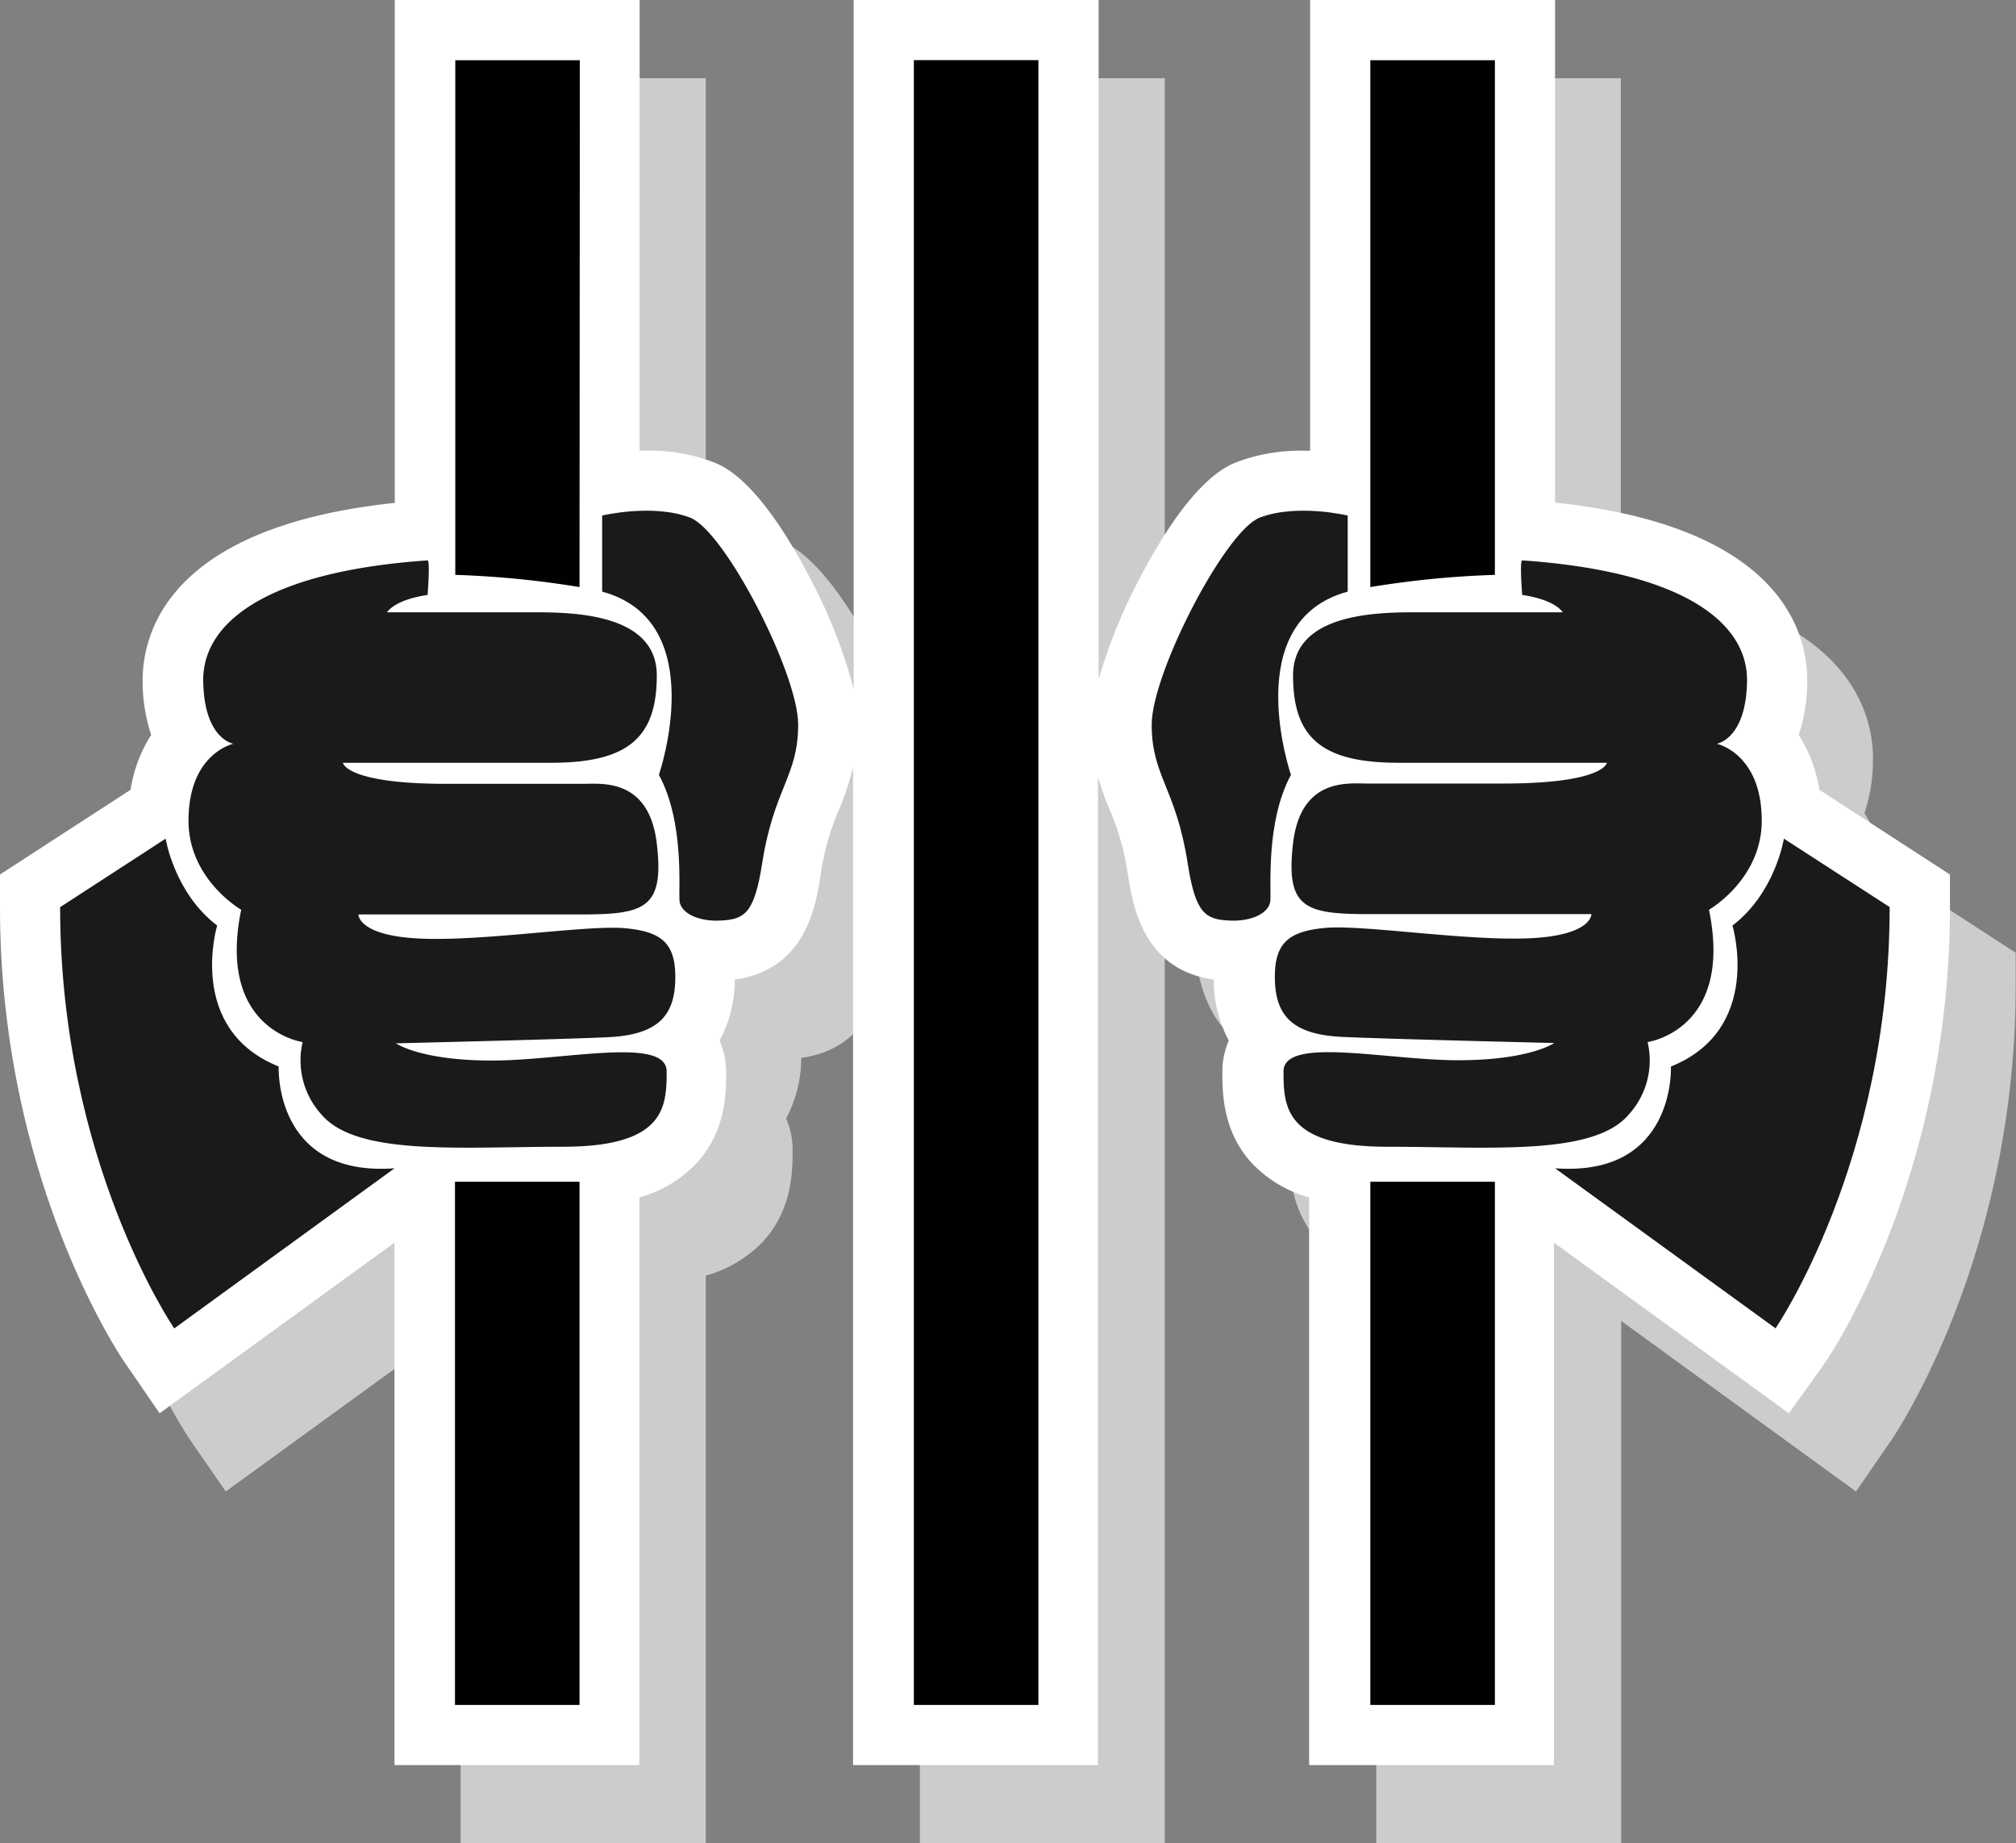 <svg id="Layer_1" data-name="Layer 1" xmlns="http://www.w3.org/2000/svg" viewBox="0 0 257.53 235.42"><rect x="0" y="0" width="257.53" height="235.42" fill="#808080" stroke="none"/><defs><style>.cls-1{fill:#ccc;}.cls-2{fill:#fff;}.cls-3{fill:#010101;}.cls-4{fill:#1a1a1a;}</style></defs><title>jail</title><path class="cls-1" d="M205.68,468.38l30-21.79v66.72H267v-72.5a16,16,0,0,0,7.33-4.38c3.76-4.1,3.76-9.05,3.76-11.7a9.91,9.91,0,0,0-.83-4,16.28,16.28,0,0,0,1.93-7.58V413c9.13-1.27,10.42-9.54,11.05-13.61a32.71,32.71,0,0,1,2.33-8.17,34.67,34.67,0,0,0,1.78-5.36V513.31h31.28V387.1a39.67,39.67,0,0,0,1.46,4.11,32.71,32.71,0,0,1,2.33,8.17c.63,4.07,1.92,12.34,11.05,13.61v.21a16.38,16.38,0,0,0,1.92,7.58,10,10,0,0,0-.82,4c0,2.65,0,7.6,3.76,11.7a16,16,0,0,0,7.32,4.38v72.5h31.28V446.59l30,21.79,4.47-6.49c.65-.95,15.93-23.57,15.93-58.15v-4.17l-16.68-10.82a18.08,18.08,0,0,0-2.64-7,21.54,21.54,0,0,0,1.09-6.76c.09-6-3-19.84-32.21-22.92V287.88H352.65v57.55h-.88a23.27,23.27,0,0,0-8.31,1.39c-1.49.57-6,2.31-12.63,15a69.41,69.41,0,0,0-5.2,12.79V287.88H294.35v88a65.78,65.78,0,0,0-5.52-14.06c-6.61-12.71-11.14-14.45-12.63-15a23.31,23.31,0,0,0-8.31-1.39H267V287.88H235.72v64.23c-29.23,3.08-32.3,16.93-32.21,22.92a21.52,21.52,0,0,0,1.1,6.76,18,18,0,0,0-2.64,7l-16.68,10.82v4.17c0,34.58,15.28,57.2,15.93,58.15Z" transform="translate(-176.84 -277.89)"/><path class="cls-2" d="M197.23,458.39l30-21.79v66.72h31.28v-72.5a15.9,15.9,0,0,0,7.32-4.38c3.77-4.1,3.77-9,3.77-11.7a10.1,10.1,0,0,0-.83-3.95,16.28,16.28,0,0,0,1.93-7.58V403c9.13-1.27,10.41-9.53,11-13.61a32.66,32.66,0,0,1,2.34-8.17,33.67,33.67,0,0,0,1.77-5.36V503.32h31.29V377.11a37.47,37.47,0,0,0,1.46,4.11,32.71,32.71,0,0,1,2.33,8.17c.63,4.08,1.92,12.34,11,13.61v.21a16.38,16.38,0,0,0,1.92,7.58,10,10,0,0,0-.82,3.95c0,2.66,0,7.6,3.76,11.7a16,16,0,0,0,7.32,4.38v72.5h31.28V436.6l30,21.79L410,451.9c.65-.95,15.93-23.57,15.93-58.15v-4.17l-16.68-10.82a18.24,18.24,0,0,0-2.64-7,21.54,21.54,0,0,0,1.09-6.76c.09-6-3-19.84-32.21-22.92V277.89H344.2v57.56l-.89,0a23.35,23.35,0,0,0-8.31,1.39c-1.48.57-6,2.31-12.62,15a68.71,68.71,0,0,0-5.2,12.79V277.89H285.89v88a65.47,65.47,0,0,0-5.52-14.06c-6.61-12.71-11.13-14.45-12.62-15a23.31,23.31,0,0,0-8.31-1.39l-.89,0V277.89H227.27v64.23C198,345.2,195,359.05,195.06,365a21.83,21.83,0,0,0,1.09,6.76,18.07,18.07,0,0,0-2.63,7l-16.68,10.82v4.17c0,34.58,15.28,57.2,15.93,58.15Z" transform="translate(-176.84 -277.89)"/><path class="cls-3" d="M351.89,352.87a121.63,121.63,0,0,1,15.91-1.56V285.58H351.89Z" transform="translate(-176.84 -277.89)"/><path class="cls-4" d="M349,352.87v-9.14s-6.49-1.55-11.24.27c-4.41,1.69-13.8,19.86-13.8,26.45s3.11,8.07,4.61,17.77c1,6.42,2.31,7.08,5.27,7.24s5.11-1,5.27-2.47-.65-10.05,2.64-16.14c0,0-6.75-19.61,7.25-23.4" transform="translate(-176.84 -277.89)"/><path class="cls-4" d="M371.29,349.46c-.35,0,0,4.42,0,4.42s3.87.44,5.19,2.21H357.59c-5.08,0-15.57.22-15.57,8.06s3.53,11.16,13.47,11.16h26.62s-.33,2.65-13.25,2.65H351.52c-2.43,0-8.51-.78-9.5,7.62s1.62,9.06,9.87,9.06h28.24s.11,2.76-8.07,3.09-21.2-1.77-25.95-1.33-6.52,2-6.41,6.63,2.32,7,8.61,7.29,27.07.78,27.07.78-3.1,2.2-12.26,2.2-22.32-3.09-22.32,1.44.22,9.61,13.26,9.61,26.29,1.21,30.82-4.09a10.26,10.26,0,0,0,2.43-9.28s11-1.54,7.84-16.9c0,0,6.74-3.86,6.74-11.37,0-8.62-5.75-9.83-5.75-9.83s3.76-.56,3.87-8S391.94,350.89,371.29,349.46Z" transform="translate(-176.84 -277.89)"/><path class="cls-4" d="M404.72,385s-1.09,6.93-6.57,11.1c0,0,4,13.24-7.86,18,0,0,.66,14.14-14.8,13l28.16,20.44s14.58-21.21,14.58-53.8Z" transform="translate(-176.84 -277.89)"/><rect class="cls-3" x="175.05" y="150.93" width="15.91" height="66.82"/><path class="cls-3" d="M250.87,352.87A121.63,121.63,0,0,0,235,351.31V285.58h15.91Z" transform="translate(-176.84 -277.89)"/><path class="cls-4" d="M253.76,352.87v-9.14s6.49-1.55,11.24.27c4.41,1.69,13.8,19.86,13.8,26.45s-3.1,8.07-4.61,17.77c-1,6.42-2.31,7.08-5.27,7.24s-5.11-1-5.27-2.47.66-10.05-2.64-16.14c0,0,6.76-19.61-7.25-23.4" transform="translate(-176.84 -277.89)"/><path class="cls-4" d="M231.46,349.46c.35,0,0,4.42,0,4.42s-3.86.44-5.19,2.21h18.89c5.08,0,15.58.22,15.58,8.06s-3.54,11.16-13.48,11.16H220.64S221,378,233.9,378h17.34c2.43,0,8.5-.78,9.5,7.62s-1.63,9.06-9.87,9.06H222.63s-.11,2.76,8.06,3.09,21.21-1.77,26-1.33,6.52,2,6.41,6.63-2.32,7-8.62,7.29-27.06.78-27.06.78,3.09,2.2,12.26,2.2S262,410.21,262,414.74s-.22,9.61-13.26,9.61-26.28,1.21-30.81-4.09a10.26,10.26,0,0,1-2.43-9.28s-11-1.54-7.85-16.9c0,0-6.73-3.86-6.73-11.37,0-8.62,5.74-9.83,5.74-9.83s-3.75-.56-3.86-8S210.81,350.89,231.46,349.46Z" transform="translate(-176.84 -277.89)"/><path class="cls-4" d="M198,385s1.1,6.93,6.58,11.1c0,0-4,13.24,7.86,18,0,0-.67,14.14,14.8,13L199.1,447.55s-14.58-21.21-14.58-53.8Z" transform="translate(-176.84 -277.89)"/><rect class="cls-3" x="58.12" y="150.93" width="15.91" height="66.82"/><rect class="cls-3" x="116.74" y="7.68" width="15.91" height="210.07"/></svg>
